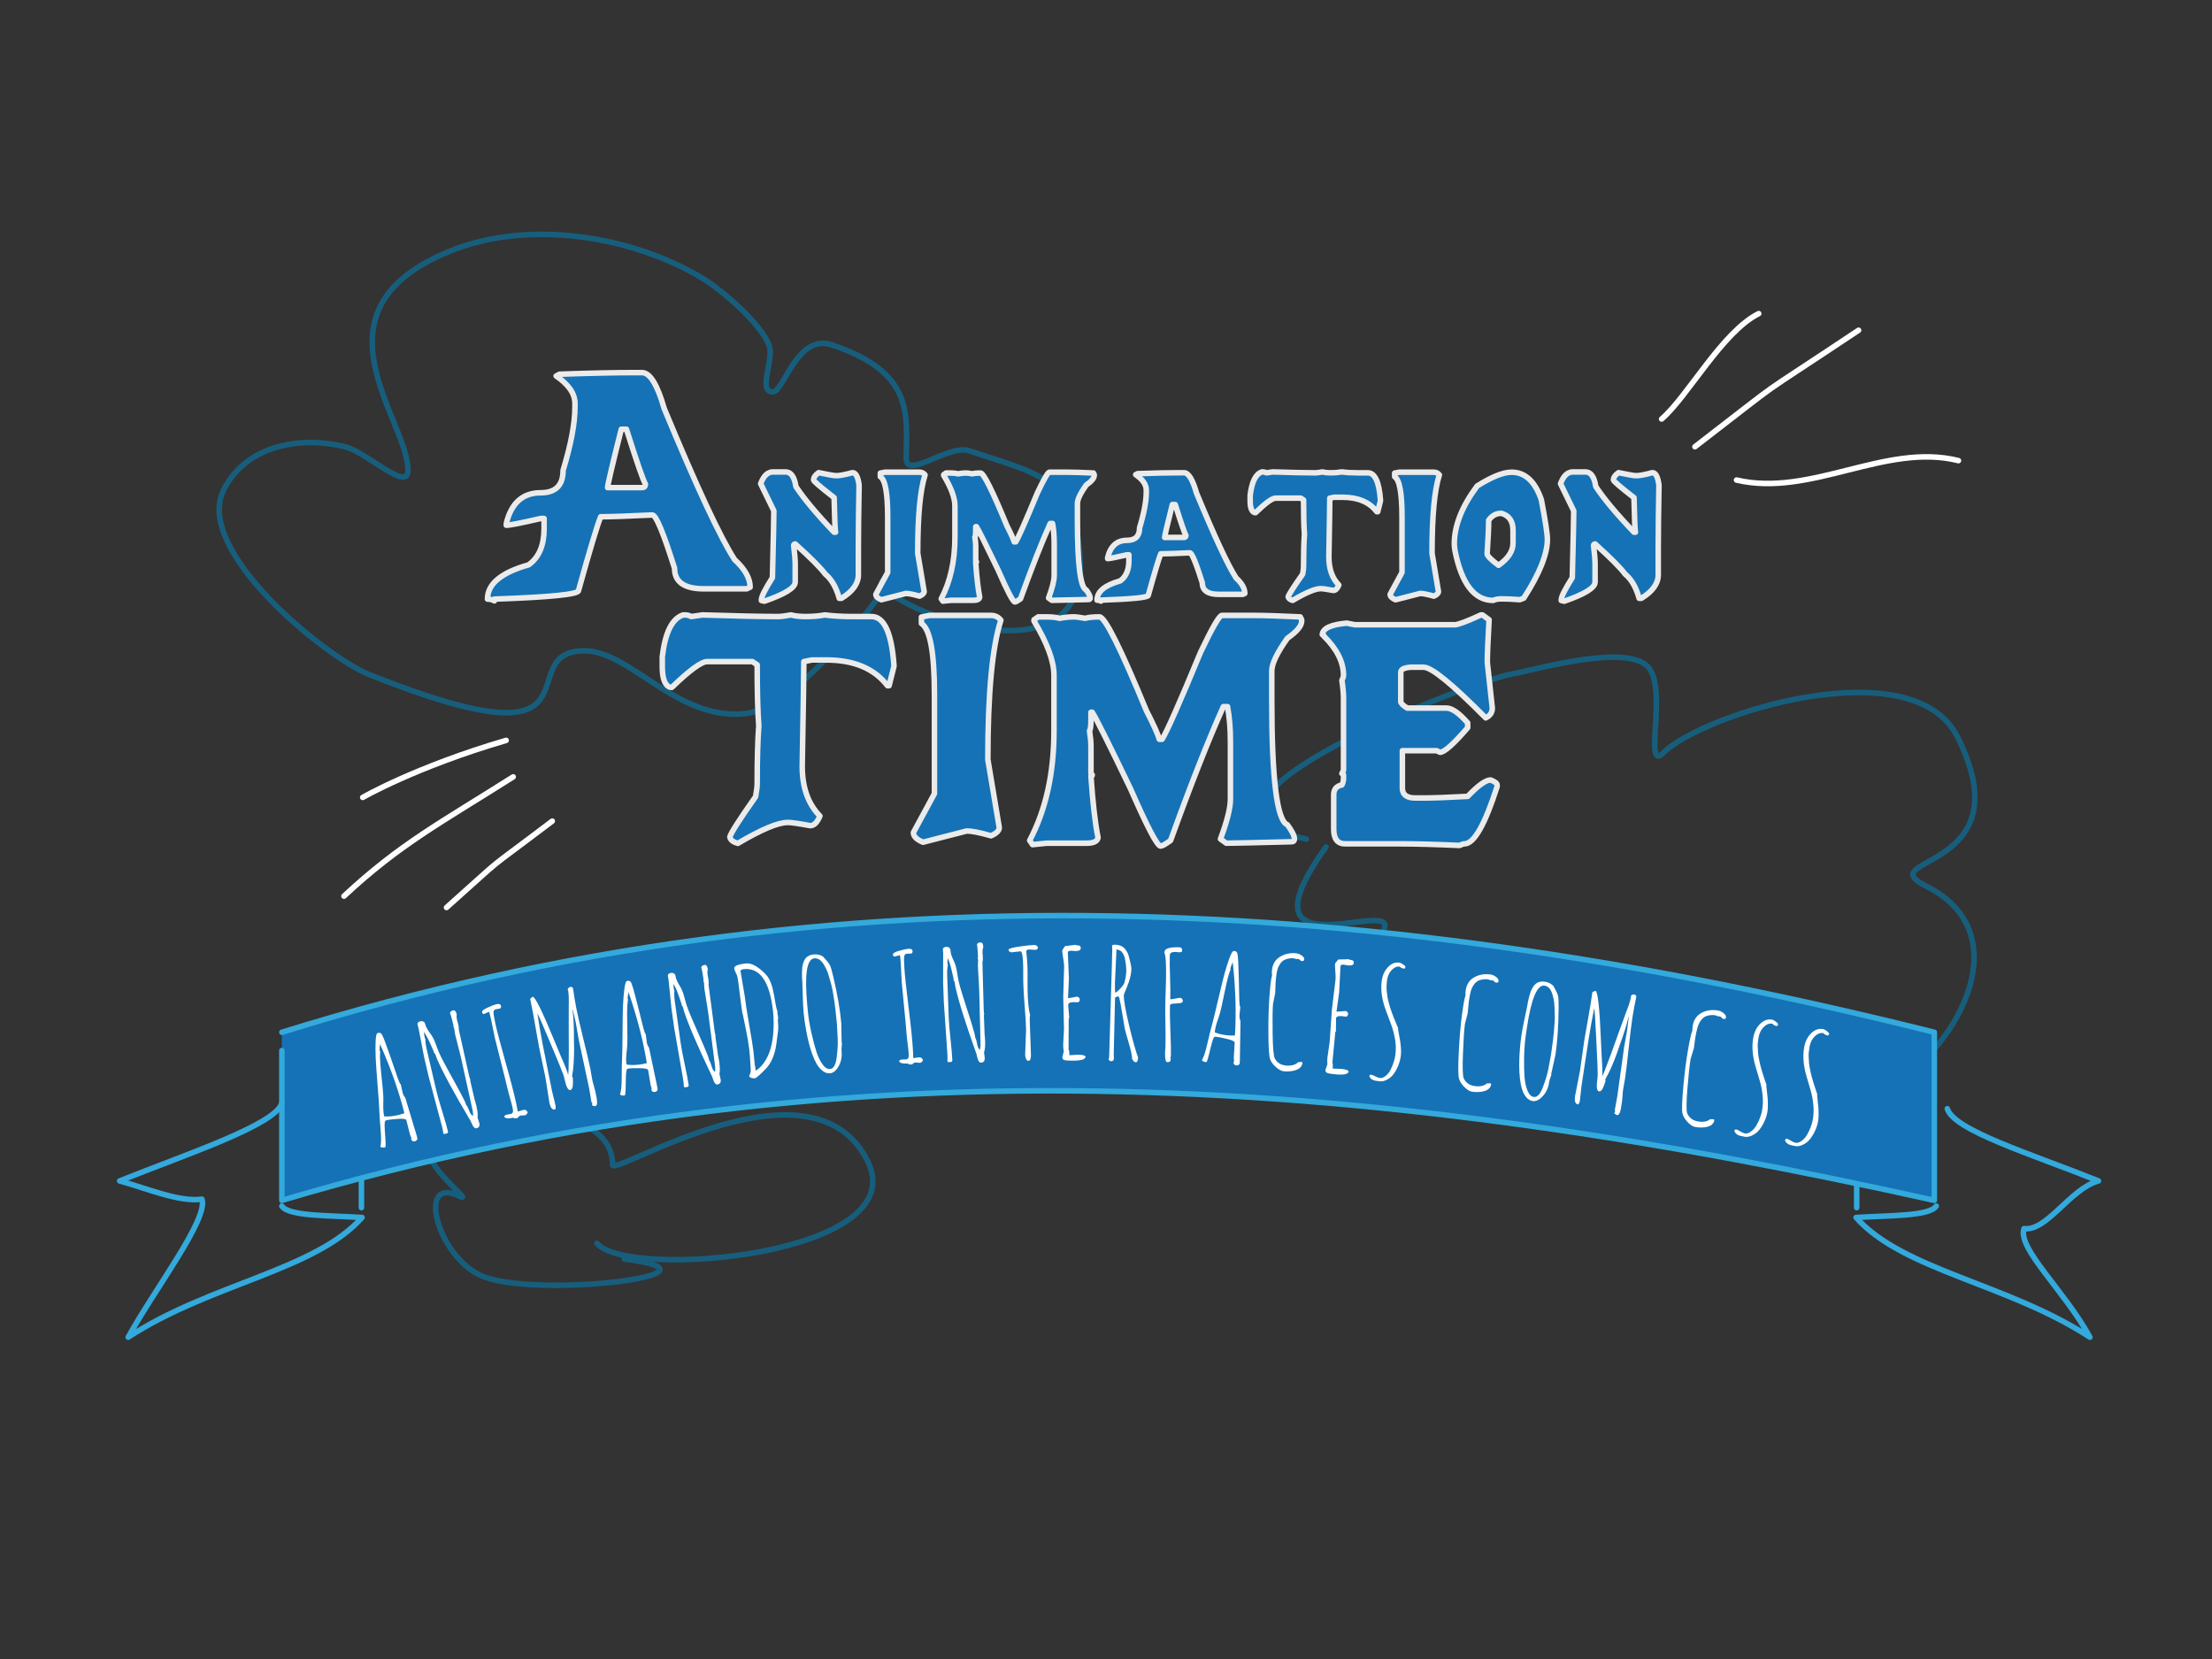 <?xml version="1.0" encoding="UTF-8" standalone="no"?>
<!-- Created with Inkscape (http://www.inkscape.org/) -->

<svg
   xmlns:dc="http://purl.org/dc/elements/1.1/"
   xmlns:cc="http://creativecommons.org/ns#"
   xmlns:rdf="http://www.w3.org/1999/02/22-rdf-syntax-ns#"
   xmlns:svg="http://www.w3.org/2000/svg"
   xmlns="http://www.w3.org/2000/svg"
   xmlns:sodipodi="http://sodipodi.sourceforge.net/DTD/sodipodi-0.dtd"
   xmlns:inkscape="http://www.inkscape.org/namespaces/inkscape"
   width="800"
   height="600"
   viewBox="0 0 800 600"
   id="svg2"
   version="1.1"
   inkscape:version="0.91 r13725"
   sodipodi:docname="cover.svg">
  <rect x="0" y="0" width="800" height="600" fill="#333333" stroke="none"/>
  <defs
     id="defs4" />
  <sodipodi:namedview
     id="base"
     pagecolor="#ffffff"
     bordercolor="#666666"
     borderopacity="1.0"
     inkscape:pageopacity="0.0"
     inkscape:pageshadow="2"
     inkscape:zoom="0.7048082"
     inkscape:cx="401.40156"
     inkscape:cy="305.41341"
     inkscape:document-units="px"
     inkscape:current-layer="layer1"
     showgrid="false"
     units="px"
     borderlayer="false"
     inkscape:showpageshadow="false"
     inkscape:window-width="1366"
     inkscape:window-height="715"
     inkscape:window-x="-8"
     inkscape:window-y="22"
     inkscape:window-maximized="1"
     showguides="true"
     inkscape:guide-bbox="true" />
  <g
     inkscape:label="bg"
     inkscape:groupmode="layer"
     id="layer1"
     transform="translate(0,-452.362)" />
  <g
     inkscape:groupmode="layer"
     id="layer5"
     inkscape:label="cloud">
    <path
       style="fill:none;fill-rule:evenodd;stroke:#175e7d;stroke-width:2;stroke-linecap:round;stroke-linejoin:round;stroke-opacity:1;stroke-miterlimit:4;stroke-dasharray:none"
       d="m 472.469,303.465 c -58.812,-12.48 62.351,-57.686 73.779,-59.591 8.38,-1.397 41.267,-11.23 49.659,-2.838 7.478,7.478 -1.803,38.692 5.675,31.214 13.96,-13.96 90.219,-38.061 106.412,-5.675 24.45,48.899 -32.483,43.349 -11.351,53.915 33.684,16.842 12.021,57.486 -12.769,72.36 -43.823,26.294 -62.373,-8.458 -79.454,-25.539 -2.838,-2.838 -5.379,6.006 -8.513,8.513 -21.325,17.06 -101.587,16.743 -116.344,-12.769 -4.27,-8.54 21.282,-20.953 21.282,-28.377 0,-7.963 -53.392,16.577 -21.282,-28.377"
       id="path4247"
       inkscape:connector-curvature="0" />
    <path
       style="fill:none;fill-rule:evenodd;stroke:#175e7d;stroke-width:2;stroke-linecap:round;stroke-linejoin:round;stroke-miterlimit:4;stroke-dasharray:none;stroke-opacity:1"
       d="m 390.177,197.068 c 8.09,56.92 -77.517,19.345 -70.941,12.769 16.318,-16.318 -26.723,45.692 -49.659,48.24 -24.658,2.74 -41.593,-22.701 -58.172,-22.701 -27.772,0 10.925,44.097 -78.035,8.513 -15.343,-6.137 -63.431,-44.815 -52.497,-66.685 8.26,-16.52 28.246,-19.542 43.984,-15.607 7.84,1.96 22.701,16.595 22.701,8.513 0,-18.5 -37.665,-58.145 15.607,-79.454 27.947,-11.179 64.887,-5.619 90.805,9.932 7.124,4.275 20.953,16.204 24.12,24.12 2.115,5.288 -4.276,17.026 1.419,17.026 3.964,0 8.745,-21.205 21.282,-17.026 30.396,10.132 26.958,25.811 26.958,41.146 0,7.626 15.467,-5.249 22.701,-2.838 24.113,8.038 36.65,9.436 39.727,34.052 z"
       id="path4249"
       inkscape:connector-curvature="0" />
    <path
       style="fill:none;fill-rule:evenodd;stroke:#175e7d;stroke-width:2;stroke-linecap:round;stroke-linejoin:round;stroke-miterlimit:4;stroke-dasharray:none;stroke-opacity:1"
       d="m 215.874,449.682 c 11.131,13.313 115.02,4.447 97.899,-29.795 -20.183,-40.365 -92.224,5.934 -92.224,1.419 0,-22.981 -47.991,-22.95 -65.266,-5.675 -4.646,4.646 15.808,19.964 9.932,17.026 -15.487,-7.743 -8.419,20.62 7.094,28.377 18.197,9.099 95.578,-0.29 52.497,-5.675"
       id="path4251"
       inkscape:connector-curvature="0" />
  </g>
  <g
     inkscape:groupmode="layer"
     id="layer2"
     inkscape:label="framula">
    <g
       id="g4198"
       transform="translate(-8,20)">
      <g
         transform="translate(0,80)"
         id="g4182"
         style="stroke:#33a9dc;stroke-width:2;stroke-linecap:round;stroke-linejoin:round;stroke-miterlimit:4;stroke-dasharray:none;stroke-opacity:1">
        <path
           style="fill:#1572b6;fill-opacity:1;fill-rule:evenodd;stroke:#33a9dc;stroke-width:2;stroke-linecap:round;stroke-linejoin:round;stroke-miterlimit:4;stroke-dasharray:none;stroke-opacity:1"
           d="m 109.937,273.338 c 201.675,-62.807 400.359,-49.321 597.637,0 l 0,60.793 c -194.193,-43.216 -390.366,-61.66 -597.637,0 l 0,-54.177"
           id="path4172"
           inkscape:connector-curvature="0"
           sodipodi:nodetypes="ccccc" />
        <path
           style="fill:none;fill-rule:evenodd;stroke:#33a9dc;stroke-width:2;stroke-linecap:round;stroke-linejoin:round;stroke-miterlimit:4;stroke-dasharray:none;stroke-opacity:1"
           d="m 109.937,298.975 c -2.328,7.807 -34.078,18.288 -58.664,28.118 10.243,2.844 21.497,7.708 29.772,6.616 2.397,7.229 -17.455,32.998 -26.675,49.907 29.704,-19.395 67.636,-24.178 84.564,-43.291 -11.471,-0.777 -26.532,-0.357 -28.998,-4.135"
           id="path4174"
           inkscape:connector-curvature="0"
           sodipodi:nodetypes="cccccc" />
        <path
           style="fill:none;fill-rule:evenodd;stroke:#33a9dc;stroke-width:2;stroke-linecap:round;stroke-linejoin:round;stroke-miterlimit:4;stroke-dasharray:none;stroke-opacity:1"
           d="m 138.712,336.774 0,-10.559"
           id="path4176"
           inkscape:connector-curvature="0"
           sodipodi:nodetypes="cc" />
        <path
           sodipodi:nodetypes="cccccc"
           inkscape:connector-curvature="0"
           id="path4178"
           d="m 712.271,300.975 c 2.328,7.807 30.078,16.288 54.664,26.118 -10.243,2.844 -18.659,18.349 -26.934,17.257 -2.397,7.229 14.618,22.357 23.837,39.266 -29.704,-19.395 -67.636,-24.178 -84.564,-43.291 11.471,-0.777 26.532,-0.357 28.998,-4.135"
           style="fill:none;fill-rule:evenodd;stroke:#33a9dc;stroke-width:2;stroke-linecap:round;stroke-linejoin:round;stroke-miterlimit:4;stroke-dasharray:none;stroke-opacity:1" />
        <path
           sodipodi:nodetypes="cc"
           inkscape:connector-curvature="0"
           id="path4180"
           d="m 679.496,336.774 0,-8.559"
           style="fill:none;fill-rule:evenodd;stroke:#33a9dc;stroke-width:2;stroke-linecap:round;stroke-linejoin:round;stroke-miterlimit:4;stroke-dasharray:none;stroke-opacity:1" />
      </g>
      <path
         sodipodi:nodetypes="cc"
         inkscape:connector-curvature="0"
         id="path4189"
         d="m 128.999,397.341 c 224.244,-61.677 385.987,-32.345 556.504,10e-6"
         style="fill:none;fill-rule:evenodd;stroke:none;stroke-width:1px;stroke-linecap:butt;stroke-linejoin:miter;stroke-opacity:1" />
      <g
         transform="translate(4,2)"
         style="font-style:normal;font-variant:normal;font-weight:normal;font-stretch:normal;font-size:40px;line-height:125%;font-family:'Amatic SC';-inkscape-font-specification:'Amatic SC';letter-spacing:0px;word-spacing:0px;fill:#ffffff;fill-opacity:1;stroke:none;stroke-width:1px;stroke-linecap:butt;stroke-linejoin:miter;stroke-opacity:1"
         id="text4191">
        <path
           d="m 150.572,375.005 4.147,13.742 0.146,0.572 q 0.159,0.624 0.043,0.82 -0.323,0.471 -0.818,0.597 -0.494,0.126 -0.873,-0.054 -0.379,-0.18 -0.478,-0.571 0.076,-0.352 -0.003,-0.664 l -0.429,-1.027 -1.349,-5.282 q -0.179,-0.703 -3.116,-0.479 -2.943,0.197 -4.296,0.543 -0.52,0.133 -0.438,2.191 0.075,2.032 0.276,4.447 0.201,2.415 -0.043,3.088 -1.249,0.319 -1.805,-0.232 0.527,-1.41 0.099,-6.234 -0.402,-4.831 -0.465,-7.032 -0.07,-2.227 -0.66,-9.532 -0.565,-7.312 -0.647,-9.37 -0.063,-2.091 -0.068,-3.087 -0.005,-0.997 0.034,-2.365 0.075,-3.29 0.751,-3.462 0.833,-0.213 1.193,0.111 0.379,0.291 0.92,1.65 0.56,1.326 1.294,3.439 0.753,2.081 1.368,3.836 1.93,5.494 2.486,7.237 0.582,1.736 1.146,2.424 0.308,1.64 0.607,2.811 0.292,1.145 0.98,1.884 z m -7.587,6.76 q 2.43,0.183 5.579,-0.621 0.651,-0.166 0.936,-0.35 l 0.287,0.038 q 0.494,-0.126 0.368,-0.621 -2.844,-11.137 -8.215,-23.485 -0.066,-0.149 -0.276,-0.539 -0.184,-0.396 -0.244,-0.631 -0.179,2.014 -0.105,2.521 l 0.236,0.272 q -0.136,0.229 -0.127,2 0.002,1.746 0.57,7.116 0.587,5.338 0.628,6.908 0.06,1.537 0.001,2.827 -0.077,2.847 0.282,4.252 l 0.08,0.312 z"
           style="font-style:normal;font-variant:normal;font-weight:normal;font-stretch:normal;font-size:55px;font-family:'Amatic SC';-inkscape-font-specification:'Amatic SC';text-align:start;letter-spacing:3.36px;text-anchor:start;fill:#ffffff;fill-opacity:1"
           id="path4199"
           inkscape:connector-curvature="0" />
        <path
           d="m 176.745,382.268 0.607,1.899 q 0.365,1.569 -0.995,1.886 -0.942,0.219 -1.75,-1.716 -0.402,-0.899 -0.453,-0.998 -9.072,-15.287 -12.203,-22.583 -0.107,-0.223 -0.249,-0.714 -0.302,-1.06 -0.85,-1.401 l 0.044,-0.286 q -0.803,-1.909 -1.162,-2.625 -0.34,-0.748 -0.774,-1.667 -0.762,-1.615 -1.654,-2.841 0.099,1.135 0.233,1.711 0.134,0.575 0.312,0.865 -0.074,1.341 0.498,3.799 l 3.415,14.674 q 0.597,2.563 2.144,7.553 1.547,4.989 2.144,7.553 l -0.269,0.504 -1.229,0.286 -0.254,-0.382 q 0.007,-0.443 -0.394,-2.169 l -4.941,-18.51 -1.631,-7.01 -1.963,-10.214 -0.314,-1.113 q -0.158,-0.68 0.133,-0.968 0.311,-0.321 0.861,-0.448 0.575,-0.134 1.073,0.109 0.492,0.216 0.656,0.923 0.164,0.706 0.595,1.488 0.43,0.782 1.118,1.725 0.682,0.917 1.118,1.725 0.456,0.776 1.104,2.611 0.641,1.808 1.264,3.18 0.622,1.372 1.842,3.652 1.22,2.28 2.745,5.041 1.551,2.755 2.006,3.642 0.448,0.861 1.176,2.208 1.531,2.787 1.869,4.004 0.494,0.464 1.042,1.991 0.574,1.521 1.388,1.938 0.164,-0.838 -0.256,-2.642 l -4.131,-18.698 -2.086,-8.255 -0.318,-2.077 q -0.134,-0.575 -0.315,-0.644 l 0.053,-0.481 q -0.767,-3.296 -1.232,-4.346 0.039,-0.781 1.164,-1.043 0.863,-0.201 1.271,1.552 -0.182,0.759 0.074,1.858 l 0.472,1.793 q 0.268,1.151 0.168,1.67 l 3.781,16.96 q 0.116,0.497 0.439,1.414 l -0.05,0.26 1.57,6.748 0.573,1.99 q 0.743,3.191 0.499,4.516 l 0.024,0.105 z"
           style="font-style:normal;font-variant:normal;font-weight:normal;font-stretch:normal;font-size:55px;font-family:'Amatic SC';-inkscape-font-specification:'Amatic SC';text-align:start;letter-spacing:3.36px;text-anchor:start;fill:#ffffff;fill-opacity:1"
           id="path4201"
           inkscape:connector-curvature="0" />
        <path
           d="m 194.07,381.339 -1.763,0.1 q -0.604,0.128 -1.101,0.893 -1.208,0.257 -1.613,-0.097 l -0.131,0.028 q -2.469,0.525 -3.059,-0.311 -0.128,-0.604 1.106,-0.867 l 1.193,-0.199 q 1.077,-0.229 0.774,-1.784 -0.303,-1.555 -0.961,-3.749 -0.632,-2.199 -1.153,-4.395 -0.495,-2.201 -2.114,-8.529 -1.619,-6.328 -2.289,-9.095 l -1.287,-6.316 q -0.553,-2.601 -0.822,-3.093 l -1.755,0.785 q -0.578,0.123 -0.734,-0.613 -0.162,-0.762 2.102,-1.737 2.258,-1.001 3.099,-1.18 1.419,-0.301 1.608,0.592 0.184,0.867 -0.473,1.006 l -1.298,0.221 q -0.919,0.195 -0.919,1.101 -0.033,0.748 0.704,4.216 0.737,3.468 3.576,13.599 2.865,10.126 3.965,15.301 l 0.539,2.796 1.91,-0.571 q 1.392,-0.296 1.677,1.044 l -0.78,0.852 z"
           style="font-style:normal;font-variant:normal;font-weight:normal;font-stretch:normal;font-size:55px;font-family:'Amatic SC';-inkscape-font-specification:'Amatic SC';text-align:start;letter-spacing:3.36px;text-anchor:start;fill:#ffffff;fill-opacity:1"
           id="path4203"
           inkscape:connector-curvature="0" />
        <path
           d="m 209.331,336.005 q -0.008,-0.901 1.127,-1.117 0.185,-0.035 0.472,0.183 0.288,0.219 0.328,0.43 0.504,3.649 1.138,6.973 0.634,3.324 2.609,11.395 2.002,8.066 2.535,10.862 0.533,2.796 0.611,3.492 0.073,0.67 0.584,2.349 0.511,1.68 1.009,4.291 0.498,2.612 -0.223,3.132 l -0.03,-0.158 -0.171,0.251 -1.109,-0.226 -0.03,-0.158 q -0.065,-0.343 0.033,-0.69 l -0.302,-0.435 q -0.508,-3.239 -0.835,-4.953 l -3.78,-17.679 -1.051,-6.088 q -0.176,-0.923 -0.598,-2.565 -0.396,-1.647 -0.528,-2.196 -0.085,0.126 -0.035,0.389 0.51,3.539 0.501,10.949 0.18,5.679 -0.327,10.478 -0.024,0.305 -0.139,0.847 -0.259,1.225 -0.143,1.832 l 0.209,0.234 q -0.018,0.195 0.029,1.443 0.086,2.745 -0.969,2.946 -1.187,0.226 -2.066,-3.953 -0.131,-0.686 -0.495,-1.737 -0.343,-1.083 -4.643,-11.308 -4.279,-10.257 -4.681,-10.645 0.719,4.921 1.871,10.962 l 3.432,17.144 1.244,5.094 q 0.186,0.976 -0.156,1.479 -1.53,0.292 -2.068,-2.531 l -1.429,-9.077 -2.298,-10.908 -2.285,-12.851 q -0.588,-3.087 -0.938,-4.633 l 0.918,-0.776 q 1.296,-0.083 8.042,16.374 1.396,3.452 2.119,5.091 0.723,1.639 1.022,2.348 0.294,0.682 0.67,1.649 0.809,1.951 0.985,2.874 0.161,-0.878 0.179,-4.654 l 0.041,-3.945 q 0.025,-1.59 -0.027,-8.032 -0.031,-6.473 0.012,-8.259 0.096,-3.654 -0.207,-5.674 l -0.156,-0.244 z m -7.368,16.277 0.053,-0.01 -0.053,0.01 z"
           style="font-style:normal;font-variant:normal;font-weight:normal;font-stretch:normal;font-size:55px;font-family:'Amatic SC';-inkscape-font-specification:'Amatic SC';text-align:start;letter-spacing:3.36px;text-anchor:start;fill:#ffffff;fill-opacity:1"
           id="path4205"
           inkscape:connector-curvature="0" />
        <path
           d="m 238.738,356.935 2.947,14.048 0.096,0.583 q 0.105,0.636 -0.028,0.821 -0.363,0.441 -0.866,0.524 -0.503,0.083 -0.865,-0.129 -0.362,-0.212 -0.427,-0.61 0.106,-0.344 0.054,-0.662 l -0.338,-1.06 -0.889,-5.379 q -0.118,-0.715 -3.063,-0.746 -2.949,-0.057 -4.327,0.17 -0.53,0.088 -0.626,2.145 -0.1,2.031 -0.108,4.455 -0.008,2.424 -0.309,3.072 -1.272,0.21 -1.779,-0.387 0.647,-1.359 0.636,-6.202 0.016,-4.848 0.142,-7.046 0.122,-2.225 0.164,-9.554 0.068,-7.333 0.163,-9.391 0.118,-2.088 0.199,-3.081 0.081,-0.993 0.237,-2.353 0.358,-3.271 1.047,-3.385 0.848,-0.14 1.179,0.214 0.353,0.323 0.775,1.723 0.444,1.369 0.993,3.538 0.571,2.138 1.032,3.94 1.449,5.64 1.853,7.424 0.43,1.78 0.932,2.513 0.165,1.66 0.362,2.853 0.193,1.166 0.814,1.961 z m -8.141,6.081 q 2.406,0.392 5.612,-0.138 0.662,-0.109 0.963,-0.268 l 0.282,0.062 q 0.503,-0.083 0.42,-0.587 -1.874,-11.34 -6.16,-24.106 -0.053,-0.155 -0.229,-0.561 -0.15,-0.411 -0.189,-0.649 -0.352,1.991 -0.321,2.503 l 0.211,0.292 q -0.155,0.216 -0.299,1.982 -0.148,1.739 -0.045,7.139 0.125,5.369 0.03,6.936 -0.073,1.536 -0.242,2.816 -0.322,2.83 -0.086,4.26 l 0.052,0.318 z"
           style="font-style:normal;font-variant:normal;font-weight:normal;font-stretch:normal;font-size:55px;font-family:'Amatic SC';-inkscape-font-specification:'Amatic SC';text-align:start;letter-spacing:3.36px;text-anchor:start;fill:#ffffff;fill-opacity:1"
           id="path4207"
           inkscape:connector-curvature="0" />
        <path
           d="m 264.202,366.474 0.436,1.946 q 0.224,1.596 -1.159,1.79 -0.957,0.135 -1.591,-1.865 -0.321,-0.931 -0.362,-1.034 -7.677,-16.033 -10.148,-23.578 -0.087,-0.232 -0.184,-0.733 -0.206,-1.083 -0.722,-1.471 l 0.069,-0.281 q -0.63,-1.973 -0.924,-2.718 -0.272,-0.775 -0.623,-1.729 -0.615,-1.676 -1.395,-2.977 -0.003,1.139 0.08,1.724 0.082,0.585 0.233,0.889 -0.193,1.329 0.158,3.829 l 2.097,14.919 q 0.366,2.606 1.464,7.713 1.097,5.107 1.464,7.713 l -0.313,0.478 -1.25,0.176 -0.219,-0.403 q 0.047,-0.44 -0.2,-2.196 l -3.277,-18.876 -1.002,-7.127 -1.048,-10.348 -0.214,-1.136 q -0.097,-0.691 0.219,-0.953 0.339,-0.292 0.897,-0.37 0.585,-0.082 1.059,0.204 0.47,0.259 0.571,0.977 0.101,0.718 0.46,1.535 0.359,0.817 0.961,1.818 0.598,0.974 0.961,1.818 0.386,0.814 0.867,2.699 0.478,1.858 0.976,3.28 0.498,1.422 1.511,3.801 1.012,2.38 2.286,5.265 1.3,2.882 1.674,3.806 0.37,0.897 0.975,2.304 1.277,2.912 1.506,4.155 0.451,0.506 0.861,2.076 0.437,1.566 1.211,2.054 0.237,-0.82 -0.021,-2.655 l -2.452,-18.991 -1.344,-8.408 -0.132,-2.097 q -0.082,-0.585 -0.257,-0.669 l 0.096,-0.475 q -0.471,-3.351 -0.841,-4.438 0.108,-0.775 1.252,-0.935 0.878,-0.123 1.128,1.658 -0.249,0.74 -0.091,1.857 l 0.311,1.828 q 0.164,1.17 0.019,1.679 l 2.259,17.229 q 0.071,0.505 0.312,1.448 l -0.073,0.254 0.964,6.861 0.394,2.033 q 0.456,3.244 0.096,4.543 l 0.015,0.106 z"
           style="font-style:normal;font-variant:normal;font-weight:normal;font-stretch:normal;font-size:55px;font-family:'Amatic SC';-inkscape-font-specification:'Amatic SC';text-align:start;letter-spacing:3.36px;text-anchor:start;fill:#ffffff;fill-opacity:1"
           id="path4209"
           inkscape:connector-curvature="0" />
        <path
           d="m 275.209,359.987 -0.199,-2.194 q -0.37,-3.201 -1.233,-7.4 -0.863,-4.199 -1.063,-5.23 -0.299,-0.479 -1.055,-6.799 -0.76,-6.346 -0.947,-7.028 -0.16,-0.684 -0.645,-1.602 -0.458,-0.92 -0.522,-1.481 -0.151,-1.307 3.957,-1.782 l 0.267,-0.031 q 2.081,-0.24 4.747,1.777 2.666,2.017 3.599,3.775 0.96,1.755 1.498,4.315 0.536,2.533 0.862,4.658 0.353,2.122 0.685,2.651 l 0.063,1.48 0.191,0.248 -0.108,0.472 0.191,0.248 q -0.262,0.544 -0.145,1.558 0.117,1.014 0.109,1.88 -0.008,0.866 -0.059,1.359 -0.051,0.493 -0.207,1.484 -0.132,0.961 -0.399,3.101 -0.816,6.042 -3.961,9.243 -3.145,3.202 -3.785,3.276 -0.614,0.071 -1.311,-0.119 -0.674,-0.22 -0.816,-0.744 0.66,-1.076 0.601,-2.286 l -0.314,-4.83 z m -3.386,-30.725 1.528,9.015 q 0.407,3.522 1.608,10.412 1.225,6.86 1.508,9.315 0.28,2.428 0.512,5.375 l 0.131,0.201 0.179,1.547 0.267,-0.031 q 1.928,-1.331 3.268,-3.54 1.337,-2.236 1.935,-4.549 0.622,-2.343 0.877,-5.048 0.381,-4.424 -0.087,-8.479 -1.845,-15.98 -10.649,-14.964 -1.094,0.126 -1.076,0.746 z"
           style="font-style:normal;font-variant:normal;font-weight:normal;font-stretch:normal;font-size:55px;font-family:'Amatic SC';-inkscape-font-specification:'Amatic SC';text-align:start;letter-spacing:3.36px;text-anchor:start;fill:#ffffff;fill-opacity:1"
           id="path4211"
           inkscape:connector-curvature="0" />
        <path
           d="m 308.256,347.972 0.136,7.107 0.127,0.204 q -0.259,1.884 -0.125,3.355 0.134,1.471 -0.31,3.103 -0.447,1.605 -1.509,2.969 -1.038,1.335 -2.375,1.457 -1.337,0.122 -2.58,-0.789 -1.243,-0.911 -2.162,-2.418 -0.895,-1.536 -1.681,-3.649 -0.762,-2.142 -1.273,-4.199 -0.514,-2.083 -0.933,-4.31 -0.663,-3.715 -0.912,-6.443 -0.251,-2.755 -0.331,-6.28 -0.079,-3.525 -0.145,-4.544 -0.066,-1.019 -0.11,-1.797 -0.044,-0.778 -0.035,-1.858 0.007,-1.106 0.094,-1.923 0.112,-0.846 0.381,-1.734 0.27,-0.888 0.726,-1.496 1.008,-1.36 3.014,-1.543 2.033,-0.186 3.443,0.791 0.214,0.277 1.082,1.223 0.895,0.943 1.355,1.845 0.484,0.873 1.295,4.439 2.165,9.241 2.827,16.489 z m -9.766,-23.379 q -4.038,0.369 -2.556,16.602 l 0.195,2.14 q 0.347,3.798 1.309,8.132 0.986,4.306 1.851,6.977 0.891,2.669 2.19,4.492 1.326,1.821 2.717,1.694 1.872,-0.171 2.381,-4.047 0.507,-3.903 0.396,-6.886 -0.184,-4.082 -0.296,-5.312 l -0.12,-1.31 q -0.093,-1.016 -0.183,-1.709 -0.066,-0.722 -0.239,-2.324 -0.176,-1.629 -0.371,-2.879 -0.195,-1.25 -0.492,-3.029 -0.297,-1.78 -0.665,-3.148 -0.37,-1.395 -0.835,-2.944 -0.441,-1.578 -1,-2.686 -0.533,-1.111 -1.185,-2.049 -1.331,-1.874 -3.096,-1.713 z"
           style="font-style:normal;font-variant:normal;font-weight:normal;font-stretch:normal;font-size:55px;font-family:'Amatic SC';-inkscape-font-specification:'Amatic SC';text-align:start;letter-spacing:3.36px;text-anchor:start;fill:#ffffff;fill-opacity:1"
           id="path4213"
           inkscape:connector-curvature="0" />
        <path
           d="m 336.871,362.419 -1.758,-0.167 q -0.617,0.036 -1.223,0.717 -1.233,0.072 -1.58,-0.339 l -0.134,0.008 q -2.52,0.147 -2.977,-0.768 -0.036,-0.617 1.224,-0.69 l 1.21,-0.017 q 1.099,-0.064 1.034,-1.647 -0.065,-1.583 -0.385,-3.851 -0.293,-2.269 -0.478,-4.518 -0.158,-2.251 -0.805,-8.75 -0.647,-6.499 -0.893,-9.336 l -0.321,-6.438 q -0.154,-2.654 -0.346,-3.181 l -1.853,0.511 q -0.59,0.034 -0.633,-0.716 -0.045,-0.777 2.34,-1.4 2.383,-0.65 3.241,-0.7 1.448,-0.084 1.501,0.827 0.051,0.885 -0.619,0.924 l -1.317,0.023 q -0.938,0.055 -1.075,0.95 -0.146,0.735 0.06,4.274 0.206,3.539 1.486,13.983 1.307,10.442 1.614,15.724 l 0.112,2.845 1.975,-0.276 q 1.421,-0.083 1.5,1.285 l -0.899,0.725 z"
           style="font-style:normal;font-variant:normal;font-weight:normal;font-stretch:normal;font-size:55px;font-family:'Amatic SC';-inkscape-font-specification:'Amatic SC';text-align:start;letter-spacing:3.36px;text-anchor:start;fill:#ffffff;fill-opacity:1"
           id="path4215"
           inkscape:connector-curvature="0" />
        <path
           d="m 359.907,358.667 0.233,1.98 q 0.058,1.61 -1.337,1.661 -0.966,0.035 -1.39,-2.019 -0.223,-0.959 -0.254,-1.066 -5.982,-16.74 -7.661,-24.499 -0.062,-0.24 -0.108,-0.749 -0.094,-1.098 -0.566,-1.538 l 0.098,-0.272 q -0.423,-2.027 -0.639,-2.798 -0.19,-0.799 -0.441,-1.784 -0.439,-1.731 -1.08,-3.105 -0.12,1.133 -0.099,1.723 0.021,0.59 0.14,0.909 -0.329,1.302 -0.237,3.825 l 0.546,15.056 q 0.096,2.63 0.66,7.823 0.565,5.193 0.66,7.823 l -0.36,0.443 -1.261,0.046 -0.177,-0.424 q 0.092,-0.433 0.028,-2.205 l -1.312,-19.113 -0.261,-7.193 0.026,-10.401 -0.096,-1.152 q -0.025,-0.698 0.316,-0.925 0.367,-0.255 0.931,-0.276 0.59,-0.021 1.032,0.312 0.441,0.306 0.467,1.031 0.026,0.725 0.299,1.575 0.273,0.85 0.768,1.907 0.494,1.03 0.768,1.907 0.3,0.849 0.584,2.774 0.284,1.898 0.633,3.363 0.349,1.465 1.11,3.937 0.762,2.472 1.73,5.473 0.996,3.001 1.272,3.958 0.276,0.931 0.732,2.392 0.97,3.028 1.069,4.288 0.396,0.55 0.642,2.153 0.273,1.602 0.992,2.168 0.321,-0.791 0.253,-2.643 l -0.48,-19.143 -0.47,-8.502 0.085,-2.099 q -0.021,-0.59 -0.186,-0.692 l 0.144,-0.462 q -0.123,-3.382 -0.378,-4.501 0.187,-0.759 1.341,-0.801 0.886,-0.032 0.951,1.766 -0.324,0.71 -0.283,1.838 l 0.121,1.85 q 0.043,1.181 -0.154,1.672 l 0.469,17.37 q 0.018,0.51 0.161,1.472 l -0.099,0.245 0.251,6.924 0.182,2.063 q 0.119,3.274 -0.373,4.528 l 0.004,0.107 z"
           style="font-style:normal;font-variant:normal;font-weight:normal;font-stretch:normal;font-size:55px;font-family:'Amatic SC';-inkscape-font-specification:'Amatic SC';text-align:start;letter-spacing:3.36px;text-anchor:start;fill:#ffffff;fill-opacity:1"
           id="path4217"
           inkscape:connector-curvature="0" />
        <path
           d="m 376.411,346.69 0.444,12.805 q 0.029,2.148 -0.91,2.161 -0.564,0.008 -0.87,-0.74 -0.306,-0.775 -0.315,-1.446 l 0.333,-9.029 q -0.04,-2.9 -0.522,-8.749 -0.456,-5.876 -0.497,-8.829 l -0.017,-5.157 q -0.077,-5.666 -1.017,-5.653 l -3.111,0.365 q -0.403,0.006 -0.782,-0.231 -0.38,-0.263 -0.385,-0.693 -0.008,-0.564 3.637,-1.124 3.645,-0.56 5.793,-0.59 0.403,-0.005 0.783,0.285 0.38,0.263 0.385,0.639 0.011,0.806 -1.036,0.82 0,0 -2.043,-0.133 -0.94,0.013 -1.147,0.58 0.45,3.459 0.5,7.137 l 0.011,6.661 q 0.089,6.498 0.906,9.334 -0.15,0.808 -0.139,1.587 z"
           style="font-style:normal;font-variant:normal;font-weight:normal;font-stretch:normal;font-size:55px;font-family:'Amatic SC';-inkscape-font-specification:'Amatic SC';text-align:start;letter-spacing:3.36px;text-anchor:start;fill:#ffffff;fill-opacity:1"
           id="path4219"
           inkscape:connector-curvature="0" />
        <path
           d="m 390.749,359.629 3.304,-0.173 q 2.578,0.012 2.574,0.898 -0.46,0.804 -1.643,1.013 -1.183,0.236 -2.284,0.231 l -1.289,-0.006 q -2.471,-0.011 -2.845,-0.389 -0.374,-0.405 -0.372,-0.834 l 0.52,-2.039 5e-4,-0.107 q -0.21,-1.102 -0.204,-2.418 l 0.295,-5.611 -0.267,-11.764 0.319,-10.929 q 0.005,-0.994 -0.335,-2.929 -0.34,-1.962 -0.363,-2.875 l 1.001,-1.526 3.843,-0.466 0.187,0.162 q 1.289,0.006 1.475,0.356 0.213,0.323 0.212,0.699 -0.005,1.047 -1.992,1.038 l -1.477,-0.114 q -1.208,-0.006 -1.211,0.639 l 0.386,9.348 -0.301,6.874 -0.108,0.107 0.321,0.189 3.037,-0.55 q 0.295,10e-4 0.643,0.325 0.348,0.297 0.346,0.619 -0.005,1.101 -0.838,1.097 l -1.262,-0.06 q -2.095,-0.01 -2.1,1.038 l 0.381,4.621 -0.189,0.321 -0.052,11.172 q 0.294,0.35 0.288,1.532 l -0.002,0.51 z"
           style="font-style:normal;font-variant:normal;font-weight:normal;font-stretch:normal;font-size:55px;font-family:'Amatic SC';-inkscape-font-specification:'Amatic SC';text-align:start;letter-spacing:3.36px;text-anchor:start;fill:#ffffff;fill-opacity:1"
           id="path4221"
           inkscape:connector-curvature="0" />
        <path
           d="m 406.263,321.116 -0.084,-0.996 q 0.011,-0.483 1.112,-0.458 2.255,0.052 3.407,1.342 1.179,1.29 1.521,2.749 0.369,1.459 0.566,2.216 0.418,1.648 0.397,2.561 -0.064,2.765 -1.685,6.623 -1.051,2.447 -1.057,2.715 -0.062,2.685 1.895,10.897 1.958,8.185 3.248,11.627 -0.042,1.799 -0.767,1.782 -0.564,-0.013 -0.928,-0.532 -0.338,-0.491 -0.416,-0.574 -0.111,-2.152 -1.284,-5.993 -1.146,-3.868 -1.412,-5.137 -0.238,-1.295 -0.872,-5.232 -0.634,-3.937 -1.149,-6.044 l -0.422,-0.332 -1.057,0.405 -0.48,20.619 0.075,1.372 q -0.026,1.101 -1.019,1.078 -0.403,-0.009 -0.665,-0.284 -0.263,-0.248 -0.253,-0.651 l 0.195,-0.291 0.992,-33.367 0.142,-6.095 z m 1.524,0.304 -0.548,11.995 q -0.055,2.363 0.079,3.521 l 0.107,0.002 q 0.403,0.009 1.449,-1.095 1.073,-1.103 1.465,-1.766 0.418,-0.662 0.696,-2.213 0.278,-1.552 0.302,-2.572 0.024,-1.047 -0.11,-2.178 -0.108,-1.131 -0.4,-2.454 -0.292,-1.323 -0.97,-2.198 -0.677,-0.902 -1.617,-0.924 l 0.004,-0.161 -0.458,0.043 z"
           style="font-style:normal;font-variant:normal;font-weight:normal;font-stretch:normal;font-size:55px;font-family:'Amatic SC';-inkscape-font-specification:'Amatic SC';text-align:start;letter-spacing:3.36px;text-anchor:start;fill:#ffffff;fill-opacity:1"
           id="path4223"
           inkscape:connector-curvature="0" />
        <path
           d="m 430.485,322.403 -1.339,-0.108 q -2.013,-0.082 -2.064,1.179 -0.109,2.683 0.08,7.959 0.189,5.276 0.08,7.959 0.644,0.026 1.865,-0.247 1.221,-0.273 1.704,-0.253 0.51,0.021 0.736,0.406 0.253,0.387 0.239,0.735 -0.027,0.671 -1.188,0.785 -1.134,0.115 -2.292,0.176 -1.131,0.061 -1.153,0.598 -0.127,3.113 0.132,9.305 0.287,6.167 0.161,9.252 l -0.173,0.289 q 0.145,0.409 0.128,0.812 -0.038,0.939 -1.246,0.89 -0.939,-0.038 -0.787,-3.768 l 0.126,-1.769 q 0.113,-2.791 -0.012,-8.306 -0.124,-5.542 -0.012,-8.306 0.648,-15.939 -0.345,-17.296 l 0.014,-0.349 q 0.08,-1.959 5.527,-1.737 0.912,0.037 0.861,1.298 -0.022,0.537 -1.041,0.495 z"
           style="font-style:normal;font-variant:normal;font-weight:normal;font-stretch:normal;font-size:55px;font-family:'Amatic SC';-inkscape-font-specification:'Amatic SC';text-align:start;letter-spacing:3.36px;text-anchor:start;fill:#ffffff;fill-opacity:1"
           id="path4225"
           inkscape:connector-curvature="0" />
        <path
           d="m 452.64,347.262 -0.225,14.352 -0.035,0.59 q -0.038,0.643 -0.208,0.795 -0.451,0.35 -0.96,0.32 -0.509,-0.03 -0.815,-0.317 -0.306,-0.287 -0.282,-0.689 0.18,-0.312 0.199,-0.634 l -0.096,-1.109 0.32,-5.442 q 0.043,-0.724 -2.823,-1.403 -2.864,-0.706 -4.258,-0.788 -0.536,-0.032 -1.083,1.954 -0.546,1.959 -1.088,4.321 -0.542,2.362 -0.979,2.929 -1.287,-0.076 -1.65,-0.77 0.93,-1.183 1.988,-5.909 1.085,-4.725 1.694,-6.841 0.61,-2.143 2.268,-9.282 1.684,-7.138 2.231,-9.123 0.576,-2.011 0.874,-2.962 0.298,-0.951 0.751,-2.243 1.071,-3.111 1.768,-3.07 0.858,0.05 1.102,0.468 0.273,0.393 0.375,1.851 0.131,1.433 0.188,3.67 0.085,2.211 0.137,4.07 0.169,5.821 0.169,7.65 0.027,1.831 0.355,2.657 -0.205,1.656 -0.276,2.862 -0.069,1.18 0.361,2.093 z m -9.282,4.135 q 2.26,0.913 5.504,1.104 0.67,0.039 0.998,-0.049 l 0.262,0.123 q 0.509,0.03 0.539,-0.479 0.675,-11.474 -0.69,-24.871 -0.017,-0.162 -0.099,-0.598 -0.055,-0.434 -0.041,-0.675 -0.782,1.864 -0.866,2.37 l 0.142,0.331 q -0.199,0.177 -0.729,1.867 -0.528,1.664 -1.619,6.953 -1.063,5.264 -1.501,6.772 -0.41,1.482 -0.858,2.694 -0.938,2.689 -1.023,4.137 l -0.019,0.322 z"
           style="font-style:normal;font-variant:normal;font-weight:normal;font-stretch:normal;font-size:55px;font-family:'Amatic SC';-inkscape-font-specification:'Amatic SC';text-align:start;letter-spacing:3.36px;text-anchor:start;fill:#ffffff;fill-opacity:1"
           id="path4227"
           inkscape:connector-curvature="0" />
        <path
           d="m 465.196,337.161 -0.796,3.924 q -0.257,3.239 -0.135,10.873 0.122,7.634 0.78,8.844 1.269,2.337 4.134,2.564 2.891,0.229 4.355,-1.244 0.509,0.04 1.273,-0.088 l 0.244,0.316 q -0.208,2.624 -4.448,3.096 -1.005,0.109 -2.264,0.009 -1.231,-0.098 -2.82,-1.463 -1.589,-1.365 -2.166,-2.92 -0.577,-1.554 -0.626,-9.425 -0.049,-7.87 0.422,-13.814 0.471,-5.943 0.904,-6.987 -0.113,-0.952 -0.047,-1.782 0.261,-3.293 2.761,-4.926 2.502,-1.66 5.929,-1.389 0.937,0.074 1.988,0.75 1.078,0.678 1.01,1.535 -0.049,0.616 -0.906,0.548 -0.241,-0.019 -0.644,-0.374 -0.401,-0.382 -0.695,-0.405 -0.268,-0.021 -0.597,0.06 -0.626,-0.265 -1.295,-0.318 -0.669,-0.053 -1.656,0.165 -0.958,0.193 -1.637,0.598 -0.65,0.38 -1.164,1.093 -0.488,0.716 -0.784,1.393 -0.294,0.65 -0.513,1.71 -0.282,1.513 -0.46,3.762 l -0.147,3.895 z m 7.229,-12.008 -0.107,-0.008 0.107,0.008 z"
           style="font-style:normal;font-variant:normal;font-weight:normal;font-stretch:normal;font-size:55px;font-family:'Amatic SC';-inkscape-font-specification:'Amatic SC';text-align:start;letter-spacing:3.36px;text-anchor:start;fill:#ffffff;fill-opacity:1"
           id="path4229"
           inkscape:connector-curvature="0" />
        <path
           d="m 485.96,364.464 3.306,0.13 q 2.566,0.247 2.481,1.129 -0.532,0.758 -1.728,0.859 -1.199,0.127 -2.295,0.022 l -1.283,-0.124 q -2.459,-0.237 -2.798,-0.647 -0.336,-0.437 -0.294,-0.865 l 0.704,-1.983 0.01,-0.107 q -0.108,-1.117 0.018,-2.426 l 0.805,-5.561 0.807,-11.739 1.315,-10.854 q 0.095,-0.989 -0.067,-2.947 -0.16,-1.985 -0.099,-2.896 l 1.136,-1.428 3.869,-0.113 0.172,0.178 q 1.283,0.124 1.437,0.489 0.183,0.341 0.147,0.716 -0.1,1.043 -2.079,0.852 l -1.46,-0.249 q -1.203,-0.116 -1.265,0.526 l -0.468,9.344 -0.926,6.818 -0.117,0.097 0.303,0.218 3.075,-0.27 q 0.294,0.028 0.611,0.383 0.319,0.328 0.288,0.648 -0.106,1.096 -0.934,1.016 l -1.251,-0.174 q -2.085,-0.201 -2.185,0.842 l -0.042,4.636 -0.218,0.303 -1.071,11.12 q 0.261,0.376 0.147,1.552 l -0.049,0.508 z"
           style="font-style:normal;font-variant:normal;font-weight:normal;font-stretch:normal;font-size:55px;font-family:'Amatic SC';-inkscape-font-specification:'Amatic SC';text-align:start;letter-spacing:3.36px;text-anchor:start;fill:#ffffff;fill-opacity:1"
           id="path4231"
           inkscape:connector-curvature="0" />
        <path
           d="m 509.675,349.897 -0.077,0.208 q -0.003,0.027 0.787,4.356 0.467,3.348 0.271,5.11 -0.195,1.762 -0.809,3.396 -0.587,1.637 -1.559,3.097 -0.946,1.462 -2.443,2.296 -1.474,0.863 -2.755,0.722 -1.255,-0.139 -1.782,-0.252 -1.557,-0.335 -2.071,-1.553 0.074,-0.667 0.634,-0.605 0.587,0.065 1.501,0.599 0.943,0.51 1.824,0.607 0.881,0.098 1.981,-0.807 1.127,-0.902 1.826,-2.338 1.405,-2.925 1.698,-5.567 0.296,-2.669 -0.2,-5.507 -0.496,-2.838 -1.419,-5.237 -0.896,-2.396 -1.793,-4.792 -2.152,-5.696 -1.62,-10.501 0.441,-3.977 3.106,-6.087 1.447,-1.11 3.209,-0.914 0.561,0.062 1.391,0.613 0.834,0.525 0.967,1.026 l -0.388,0.578 q -1.228,-0.136 -1.726,-0.759 -1.308,-0.145 -2.352,0.739 -1.963,1.62 -2.288,4.556 -0.24,2.162 -0.052,3.642 0.19,1.453 0.294,2.221 0.104,0.768 0.457,1.969 0.353,1.201 0.505,1.785 0.178,0.587 0.677,1.939 0.525,1.355 0.671,1.75 0.172,0.397 0.786,1.924 0.644,1.503 0.748,1.785 z"
           style="font-style:normal;font-variant:normal;font-weight:normal;font-stretch:normal;font-size:55px;font-family:'Amatic SC';-inkscape-font-specification:'Amatic SC';text-align:start;letter-spacing:3.36px;text-anchor:start;fill:#ffffff;fill-opacity:1"
           id="path4233"
           inkscape:connector-curvature="0" />
        <path
           d="m 534.825,344.418 -1.007,3.875 q -0.432,3.221 -0.724,10.85 -0.292,7.629 0.3,8.874 1.141,2.402 3.989,2.784 2.875,0.386 4.416,-1.006 0.506,0.068 1.276,-0.018 l 0.227,0.328 q -0.35,2.608 -4.609,2.85 -1.01,0.054 -2.261,-0.114 -1.224,-0.164 -2.737,-1.614 -1.513,-1.449 -2.005,-3.033 -0.492,-1.583 -0.115,-9.445 0.377,-7.861 1.17,-13.77 0.793,-5.909 1.281,-6.927 -0.061,-0.957 0.049,-1.782 0.439,-3.274 3.024,-4.77 2.589,-1.522 5.996,-1.065 0.932,0.125 1.944,0.857 1.039,0.736 0.925,1.587 -0.082,0.612 -0.934,0.498 -0.24,-0.032 -0.623,-0.409 -0.379,-0.403 -0.672,-0.442 -0.266,-0.036 -0.6,0.028 -0.61,-0.299 -1.276,-0.388 -0.665,-0.089 -1.663,0.075 -0.967,0.141 -1.667,0.508 -0.669,0.344 -1.222,1.028 -0.526,0.688 -0.858,1.348 -0.329,0.633 -0.605,1.68 -0.363,1.496 -0.663,3.732 l -0.358,3.881 z m 7.869,-11.598 -0.106,-0.014 0.106,0.014 z"
           style="font-style:normal;font-variant:normal;font-weight:normal;font-stretch:normal;font-size:55px;font-family:'Amatic SC';-inkscape-font-specification:'Amatic SC';text-align:start;letter-spacing:3.36px;text-anchor:start;fill:#ffffff;fill-opacity:1"
           id="path4235"
           inkscape:connector-curvature="0" />
        <path
           d="m 566.554,359.491 -1.545,6.938 0.075,0.228 q -0.697,1.77 -0.913,3.231 -0.217,1.461 -1.033,2.942 -0.813,1.454 -2.167,2.529 -1.323,1.053 -2.652,0.856 -1.328,-0.197 -2.321,-1.376 -0.993,-1.179 -1.531,-2.86 -0.507,-1.704 -0.773,-3.943 -0.235,-2.261 -0.246,-4.38 -0.008,-2.146 0.111,-4.409 0.233,-3.766 0.634,-6.476 0.406,-2.736 1.161,-6.181 0.755,-3.445 0.931,-4.45 0.176,-1.006 0.317,-1.772 0.141,-0.766 0.405,-1.813 0.268,-1.073 0.545,-1.847 0.308,-0.796 0.779,-1.595 0.471,-0.799 1.059,-1.282 1.301,-1.083 3.293,-0.788 2.019,0.299 3.159,1.582 0.143,0.32 0.763,1.443 0.647,1.128 0.881,2.113 0.265,0.962 0.211,4.619 -0.077,9.491 -1.144,16.69 z m -3.973,-25.023 q -4.011,-0.595 -6.402,15.53 l -0.315,2.125 q -0.559,3.772 -0.647,8.212 -0.058,4.417 0.152,7.217 0.236,2.804 1.068,4.882 0.859,2.082 2.24,2.287 1.86,0.276 3.269,-3.37 1.413,-3.673 2.01,-6.598 0.785,-4.01 0.966,-5.232 l 0.193,-1.302 q 0.15,-1.009 0.226,-1.704 0.106,-0.717 0.316,-2.315 0.214,-1.624 0.319,-2.885 0.105,-1.26 0.236,-3.06 0.131,-1.8 0.097,-3.216 -0.03,-1.443 -0.117,-3.058 -0.056,-1.637 -0.338,-2.846 -0.256,-1.205 -0.668,-2.271 -0.851,-2.135 -2.604,-2.395 z"
           style="font-style:normal;font-variant:normal;font-weight:normal;font-stretch:normal;font-size:55px;font-family:'Amatic SC';-inkscape-font-specification:'Amatic SC';text-align:start;letter-spacing:3.36px;text-anchor:start;fill:#ffffff;fill-opacity:1"
           id="path4237"
           inkscape:connector-curvature="0" />
        <path
           d="m 593.801,338.36 q 0.3,-0.849 1.44,-0.665 0.186,0.03 0.381,0.334 0.196,0.304 0.162,0.516 -0.772,3.602 -1.312,6.943 -0.54,3.341 -1.439,11.601 -0.873,8.265 -1.326,11.075 -0.454,2.81 -0.618,3.491 -0.16,0.654 -0.253,2.407 -0.093,1.753 -0.517,4.378 -0.424,2.625 -1.279,2.867 l 0.026,-0.159 -0.246,0.178 -0.965,-0.591 0.026,-0.159 q 0.056,-0.345 0.266,-0.637 l -0.135,-0.511 q 0.628,-3.217 0.907,-4.941 l 2.484,-17.907 1.091,-6.081 q 0.15,-0.928 0.314,-2.615 0.19,-1.683 0.254,-2.244 -0.123,0.089 -0.166,0.354 -0.729,3.5 -3.268,10.462 -1.77,5.4 -3.885,9.737 -0.127,0.279 -0.42,0.748 -0.661,1.063 -0.76,1.673 l 0.116,0.291 q -0.083,0.177 -0.466,1.367 -0.857,2.609 -1.917,2.438 -1.193,-0.193 -0.592,-4.421 0.111,-0.689 0.128,-1.802 0.047,-1.135 -0.503,-12.214 -0.519,-11.101 -0.764,-11.603 -1.004,4.87 -1.985,10.942 l -2.629,17.285 -0.57,5.213 q -0.158,0.981 -0.651,1.337 -1.538,-0.248 -1.079,-3.085 l 1.756,-9.02 1.565,-11.037 2.24,-12.859 q 0.501,-3.102 0.701,-4.675 l 1.128,-0.416 q 1.247,0.365 1.967,18.136 0.133,3.721 0.253,5.509 0.119,1.788 0.158,2.556 0.043,0.742 0.066,1.779 0.094,2.11 -0.055,3.038 0.451,-0.77 1.758,-4.313 l 1.386,-3.694 q 0.567,-1.486 2.717,-7.559 2.181,-6.095 2.831,-7.758 1.338,-3.402 1.743,-5.404 l -0.063,-0.282 z m -12.484,12.782 0.053,0.009 -0.053,-0.009 z"
           style="font-style:normal;font-variant:normal;font-weight:normal;font-stretch:normal;font-size:55px;font-family:'Amatic SC';-inkscape-font-specification:'Amatic SC';text-align:start;letter-spacing:3.36px;text-anchor:start;fill:#ffffff;fill-opacity:1"
           id="path4239"
           inkscape:connector-curvature="0" />
        <path
           d="m 616.612,357.11 -1.167,3.83 q -0.565,3.2 -1.172,10.81 -0.607,7.61 -0.067,8.878 1.041,2.447 3.87,2.947 2.856,0.504 4.454,-0.823 0.502,0.089 1.276,0.034 l 0.213,0.338 q -0.457,2.592 -4.723,2.657 -1.011,0.012 -2.254,-0.207 -1.217,-0.215 -2.668,-1.725 -1.451,-1.511 -1.878,-3.113 -0.426,-1.602 0.276,-9.442 0.702,-7.839 1.738,-13.71 1.036,-5.871 1.567,-6.868 -0.022,-0.958 0.123,-1.778 0.574,-3.253 3.219,-4.641 2.649,-1.414 6.035,-0.817 0.926,0.163 1.907,0.937 1.008,0.778 0.859,1.624 -0.107,0.608 -0.954,0.459 -0.238,-0.042 -0.605,-0.434 -0.362,-0.418 -0.653,-0.47 -0.264,-0.047 -0.601,0.003 -0.597,-0.324 -1.259,-0.44 -0.661,-0.117 -1.665,0.006 -0.972,0.101 -1.686,0.439 -0.683,0.316 -1.263,0.977 -0.554,0.666 -0.913,1.311 -0.355,0.619 -0.674,1.654 -0.425,1.479 -0.817,3.701 l -0.518,3.863 z m 8.342,-11.263 -0.106,-0.019 0.106,0.019 z"
           style="font-style:normal;font-variant:normal;font-weight:normal;font-stretch:normal;font-size:55px;font-family:'Amatic SC';-inkscape-font-specification:'Amatic SC';text-align:start;letter-spacing:3.36px;text-anchor:start;fill:#ffffff;fill-opacity:1"
           id="path4241"
           inkscape:connector-curvature="0" />
        <path
           d="m 642.897,370.45 -0.091,0.202 q -0.005,0.026 0.479,4.401 0.23,3.373 -0.088,5.116 -0.318,1.744 -1.045,3.331 -0.7,1.592 -1.773,2.98 -1.046,1.392 -2.598,2.119 -1.531,0.758 -2.799,0.526 -1.242,-0.227 -1.76,-0.376 -1.53,-0.443 -1.956,-1.695 0.121,-0.66 0.675,-0.559 0.581,0.106 1.455,0.703 0.905,0.575 1.777,0.734 0.872,0.159 2.033,-0.666 1.187,-0.821 1.986,-2.204 1.607,-2.819 2.084,-5.434 0.482,-2.642 0.187,-5.508 -0.296,-2.866 -1.048,-5.324 -0.726,-2.453 -1.452,-4.906 -1.747,-5.833 -0.878,-10.589 0.719,-3.936 3.526,-5.853 1.521,-1.005 3.265,-0.687 0.555,0.101 1.345,0.71 0.795,0.582 0.893,1.091 l -0.428,0.55 q -1.215,-0.222 -1.669,-0.878 -1.295,-0.236 -2.398,0.572 -2.072,1.478 -2.602,4.384 -0.391,2.14 -0.308,3.629 0.088,1.463 0.138,2.236 0.05,0.773 0.318,1.996 0.268,1.223 0.378,1.816 0.136,0.598 0.539,1.982 0.429,1.389 0.546,1.792 0.144,0.408 0.649,1.975 0.537,1.545 0.621,1.833 z"
           style="font-style:normal;font-variant:normal;font-weight:normal;font-stretch:normal;font-size:55px;font-family:'Amatic SC';-inkscape-font-specification:'Amatic SC';text-align:start;letter-spacing:3.36px;text-anchor:start;fill:#ffffff;fill-opacity:1"
           id="path4243"
           inkscape:connector-curvature="0" />
        <path
           d="m 661.268,373.856 -0.092,0.201 q -0.005,0.026 0.463,4.403 0.218,3.373 -0.107,5.116 -0.325,1.742 -1.058,3.327 -0.706,1.589 -1.784,2.973 -1.051,1.388 -2.606,2.109 -1.534,0.752 -2.801,0.516 -1.241,-0.231 -1.759,-0.383 -1.528,-0.449 -1.95,-1.702 0.123,-0.66 0.678,-0.557 0.581,0.108 1.452,0.708 0.903,0.578 1.774,0.741 0.871,0.163 2.035,-0.658 1.19,-0.816 1.994,-2.196 1.617,-2.813 2.105,-5.426 0.492,-2.64 0.208,-5.507 -0.285,-2.867 -1.028,-5.328 -0.717,-2.456 -1.433,-4.912 -1.724,-5.84 -0.838,-10.592 0.734,-3.934 3.548,-5.84 1.525,-0.999 3.267,-0.674 0.554,0.103 1.342,0.715 0.792,0.585 0.889,1.095 l -0.43,0.548 q -1.214,-0.227 -1.665,-0.884 -1.294,-0.241 -2.4,0.563 -2.077,1.47 -2.619,4.374 -0.399,2.138 -0.322,3.628 0.082,1.463 0.129,2.237 0.047,0.774 0.31,1.998 0.263,1.224 0.371,1.818 0.134,0.599 0.531,1.984 0.424,1.39 0.539,1.794 0.142,0.409 0.642,1.977 0.531,1.547 0.614,1.836 z"
           style="font-style:normal;font-variant:normal;font-weight:normal;font-stretch:normal;font-size:55px;font-family:'Amatic SC';-inkscape-font-specification:'Amatic SC';text-align:start;letter-spacing:3.36px;text-anchor:start;fill:#ffffff;fill-opacity:1"
           id="path4245"
           inkscape:connector-curvature="0" />
      </g>
    </g>
  </g>
  <g
     inkscape:groupmode="layer"
     id="layer3"
     inkscape:label="title">
    <g
       style="font-style:normal;font-weight:normal;font-size:59.573px;line-height:74%;font-family:sans-serif;letter-spacing:0px;word-spacing:0px;fill:#1572b6;fill-opacity:1;stroke:#ebebeb;stroke-width:2;stroke-linecap:round;stroke-linejoin:round;stroke-miterlimit:4;stroke-dasharray:none;stroke-opacity:1"
       id="text4211">
      <path
         d="m 229.701,134.755 q -10.995,0 -27.343,0.582 l -1.222,0.64 q 6.807,4.654 6.807,9.948 l 0,1.222 q 0,8.843 -4.305,22.98 0,8.087 -8.087,8.087 -9.774,0 -12.45,11.17 l 0,0.582 q 1.862,0 12.45,-2.443 l 1.222,0 0,3.723 q 0,9.017 -5.585,13.032 -14.893,4.189 -14.893,12.392 1.396,0 2.502,0.64 l 0,-0.64 q 30.427,-1.047 30.427,-3.083 6.167,-22.165 8.028,-26.703 5.294,0 18.675,-0.64 1.978,0 8.028,19.257 0,7.447 10.588,7.447 l 15.533,0 1.222,-0.582 q 0,-4.829 -5.585,-9.948 -7.796,-11.984 -25.481,-54.628 -3.723,-13.032 -8.028,-13.032 l -2.502,0 z m -3.142,20.478 q 5.643,17.86 6.865,19.838 0,1.28 -1.222,1.28 l -12.45,0 q 0,-1.396 4.945,-21.118 l 1.862,0 z"
         style="font-size:119.146px;line-height:74%;fill:#1572b6;fill-opacity:1;stroke:#ebebeb;stroke-width:2;stroke-linecap:round;stroke-linejoin:round;stroke-miterlimit:4;stroke-dasharray:none;stroke-opacity:1"
         id="path4171"
         inkscape:connector-curvature="0" />
      <path
         d="m 279.352,170.679 q -0.589,0 -1.08,0.262 -1.898,0.654 -3.174,3.992 l 4.778,9.817 q 0,3.534 -0.524,24.183 -3.992,6.316 -3.992,7.985 l 0,0.262 1.08,0.262 q 11.159,-3.861 11.159,-6.905 l 0,-6.381 q 0,-2.52 -0.556,-6.905 0,-0.458 0.556,-0.524 8.279,7.428 10.865,10.897 3.403,2.782 5.072,8.77 l 0.785,0 q 6.119,-3.731 6.119,-8.508 l 0,-9.588 q 0,-8.607 0.262,-22.842 -0.589,-4.516 -2.389,-4.516 -4.058,1.08 -5.596,1.08 l -0.524,0 q -0.851,0 -6.119,-1.08 -1.833,1.276 -1.833,2.651 0,0.622 7.428,6.381 0.262,11.552 0.524,12.501 l -0.524,0 q -9.294,-9.686 -13.81,-16.493 -0.818,-5.301 -3.731,-5.301 l -4.778,0 z"
         style="font-size:67.02px;line-height:74%;fill:#1572b6;fill-opacity:1;stroke:#ebebeb;stroke-width:2;stroke-linecap:round;stroke-linejoin:round;stroke-miterlimit:4;stroke-dasharray:none;stroke-opacity:1"
         id="path4173"
         inkscape:connector-curvature="0" />
      <path
         d="m 318.392,172.413 q 2.651,1.669 2.651,14.53 l 0,20.093 -4.287,7.919 q 0,1.145 1.963,1.963 l 8.901,-2.291 q 1.505,0 4.941,0.982 1.669,-0.753 1.669,-1.669 l -2.323,-13.842 q 0,-20.158 2.651,-28.339 -0.753,-0.982 -1.996,-0.982 l -12.501,0 -1.669,0.327 0,1.309 z"
         style="font-size:67.02px;line-height:74%;fill:#1572b6;fill-opacity:1;stroke:#ebebeb;stroke-width:2;stroke-linecap:round;stroke-linejoin:round;stroke-miterlimit:4;stroke-dasharray:none;stroke-opacity:1"
         id="path4175"
         inkscape:connector-curvature="0" />
      <path
         d="m 379.522,170.777 q -0.785,0 -4.352,7.527 -6.447,15.577 -7.821,17.671 l -0.556,0 q -0.458,-1.603 -2.618,-5.792 -7.887,-19.111 -9.556,-19.111 -1.898,0 -2.912,0.295 -1.603,-0.295 -2.323,-0.295 -1.374,0 -2.88,0.295 -1.08,-0.295 -2.618,-0.295 l -1.734,0 -0.851,0.589 0,0.262 q 4.058,6.741 4.058,11.028 l 0,11.29 q 0,12.959 -4.941,22.318 l 0.589,0.851 2.88,-0.295 8.116,0 q 2.16,0 2.323,-1.145 -0.884,-4.352 -1.44,-12.468 0.262,0 0.262,-0.295 -0.262,0 -0.262,-0.262 l 0,-5.53 q 0,-1.211 -0.295,-3.174 0.295,-0.295 0.295,-2.323 l 0,-1.44 0.262,0 q 1.309,2.094 7.821,15.642 5.072,11.584 6.087,11.584 0.458,0 2.029,-1.145 6.152,-17.017 10.734,-27.227 l 0.851,0 q 0.589,3.174 0.589,7.232 l 0,11.584 q 0,2.683 -2.029,8.116 l 1.178,0.851 q 1.702,0 13.319,-0.295 0.556,0 0.556,-0.556 0,-0.949 -1.44,-2.912 -3.174,-1.211 -3.174,-25.492 l 0,-5.792 q 0,-2.16 3.174,-6.643 2.912,-2.029 2.912,-3.502 l 0,-0.262 -0.295,-0.589 q -6.25,-0.295 -9.261,-0.295 l -6.676,0 z"
         style="font-size:67.02px;line-height:74%;fill:#1572b6;fill-opacity:1;stroke:#ebebeb;stroke-width:2;stroke-linecap:round;stroke-linejoin:round;stroke-miterlimit:4;stroke-dasharray:none;stroke-opacity:1"
         id="path4177"
         inkscape:connector-curvature="0" />
      <path
         d="m 426.808,170.973 q -6.185,0 -15.381,0.327 l -0.687,0.36 q 3.829,2.618 3.829,5.596 l 0,0.687 q 0,4.974 -2.422,12.926 0,4.549 -4.549,4.549 -5.498,0 -7.003,6.283 l 0,0.327 q 1.047,0 7.003,-1.374 l 0.687,0 0,2.094 q 0,5.072 -3.142,7.33 -8.377,2.356 -8.377,6.97 0.785,0 1.407,0.36 l 0,-0.36 q 17.115,-0.589 17.115,-1.734 3.469,-12.468 4.516,-15.021 2.978,0 10.505,-0.36 1.113,0 4.516,10.832 0,4.189 5.956,4.189 l 8.737,0 0.687,-0.327 q 0,-2.716 -3.142,-5.596 -4.385,-6.741 -14.333,-30.728 -2.094,-7.33 -4.516,-7.33 l -1.407,0 z m -1.767,11.519 q 3.174,10.046 3.861,11.159 0,0.72 -0.687,0.72 l -7.003,0 q 0,-0.785 2.782,-11.879 l 1.047,0 z"
         style="font-size:67.02px;line-height:74%;fill:#1572b6;fill-opacity:1;stroke:#ebebeb;stroke-width:2;stroke-linecap:round;stroke-linejoin:round;stroke-miterlimit:4;stroke-dasharray:none;stroke-opacity:1"
         id="path4179"
         inkscape:connector-curvature="0" />
      <path
         d="m 456.391,170.679 q -3.371,1.08 -4.254,8.508 l 0,1.963 q 0,3.763 1.636,4.254 l 0.327,0 q 5.4,-5.236 7.199,-5.236 l 9.163,0 0.982,0.654 q 0,8.018 0.327,12.435 -0.327,4.254 -0.327,11.781 0,0.818 -0.327,2.618 -4.909,6.97 -5.236,8.181 0.164,0.916 1.636,1.309 7.199,-4.254 10.145,-4.254 1.047,0 4.581,0.654 1.145,0 1.963,-1.963 -3.6,-3.665 -3.6,-10.145 0.327,-17.868 0.327,-21.271 l 1.636,-0.327 2.945,0 q 8.41,0 12.435,5.236 l 0.327,0 0.982,-3.927 0,-0.327 q -0.72,-9.817 -4.581,-9.817 l -3.927,0 q -3.011,0 -5.563,-0.327 -1.734,0.327 -3.927,0.327 -1.702,0 -2.945,-0.327 -1.8,0.327 -2.618,0.327 -4.974,0 -15.381,-0.327 l -2.291,0.327 q -0.556,-0.327 -1.309,-0.327 l -0.327,0 z"
         style="font-size:67.02px;line-height:74%;fill:#1572b6;fill-opacity:1;stroke:#ebebeb;stroke-width:2;stroke-linecap:round;stroke-linejoin:round;stroke-miterlimit:4;stroke-dasharray:none;stroke-opacity:1"
         id="path4181"
         inkscape:connector-curvature="0" />
      <path
         d="m 504.398,172.413 q 2.651,1.669 2.651,14.53 l 0,20.093 -4.287,7.919 q 0,1.145 1.963,1.963 l 8.901,-2.291 q 1.505,0 4.941,0.982 1.669,-0.753 1.669,-1.669 l -2.323,-13.842 q 0,-20.158 2.651,-28.339 -0.753,-0.982 -1.996,-0.982 l -12.501,0 -1.669,0.327 0,1.309 z"
         style="font-size:67.02px;line-height:74%;fill:#1572b6;fill-opacity:1;stroke:#ebebeb;stroke-width:2;stroke-linecap:round;stroke-linejoin:round;stroke-miterlimit:4;stroke-dasharray:none;stroke-opacity:1"
         id="path4183"
         inkscape:connector-curvature="0" />
      <path
         d="m 546.678,170.777 q -4.483,0 -12.435,4.974 -8.279,11.094 -8.279,20.976 0,0.949 0.262,2.487 3.6,17.933 13.81,17.933 1.113,-0.556 3.043,-0.556 2.749,0 6.61,0.295 l 1.407,-0.556 q 8.541,-13.253 8.541,-21.271 0,-2.88 -2.193,-14.333 -3.403,-9.948 -10.766,-9.948 z m -8.279,17.377 q 1.767,-2.487 4.418,-2.487 l 0.262,0 q 4.123,1.244 4.123,6.087 l 0,4.68 q 0,4.352 -5.236,8.018 -4.123,-3.109 -4.123,-4.156 0.556,-8.247 0.556,-12.141 z"
         style="font-size:67.02px;line-height:74%;fill:#1572b6;fill-opacity:1;stroke:#ebebeb;stroke-width:2;stroke-linecap:round;stroke-linejoin:round;stroke-miterlimit:4;stroke-dasharray:none;stroke-opacity:1"
         id="path4185"
         inkscape:connector-curvature="0" />
      <path
         d="m 568.637,170.679 q -0.589,0 -1.08,0.262 -1.898,0.654 -3.174,3.992 l 4.778,9.817 q 0,3.534 -0.524,24.183 -3.992,6.316 -3.992,7.985 l 0,0.262 1.08,0.262 q 11.159,-3.861 11.159,-6.905 l 0,-6.381 q 0,-2.52 -0.556,-6.905 0,-0.458 0.556,-0.524 8.279,7.428 10.865,10.897 3.403,2.782 5.072,8.77 l 0.785,0 q 6.119,-3.731 6.119,-8.508 l 0,-9.588 q 0,-8.607 0.262,-22.842 -0.589,-4.516 -2.389,-4.516 -4.058,1.08 -5.596,1.08 l -0.524,0 q -0.851,0 -6.119,-1.08 -1.833,1.276 -1.833,2.651 0,0.622 7.428,6.381 0.262,11.552 0.524,12.501 l -0.524,0 q -9.294,-9.686 -13.81,-16.493 -0.818,-5.301 -3.731,-5.301 l -4.778,0 z"
         style="font-size:67.02px;line-height:74%;fill:#1572b6;fill-opacity:1;stroke:#ebebeb;stroke-width:2;stroke-linecap:round;stroke-linejoin:round;stroke-miterlimit:4;stroke-dasharray:none;stroke-opacity:1"
         id="path4187"
         inkscape:connector-curvature="0" />
      <path
         d="m 247.082,222.399 q -5.992,1.92 -7.563,15.126 l 0,3.491 q 0,6.69 2.909,7.563 l 0.582,0 q 9.599,-9.308 12.799,-9.308 l 16.29,0 1.745,1.164 q 0,14.253 0.582,22.107 -0.582,7.563 -0.582,20.944 0,1.454 -0.582,4.654 -8.727,12.392 -9.308,14.544 0.291,1.629 2.909,2.327 12.799,-7.563 18.035,-7.563 1.862,0 8.145,1.164 2.036,0 3.491,-3.491 -6.399,-6.516 -6.399,-18.035 0.582,-31.765 0.582,-37.815 l 2.909,-0.582 5.236,0 q 14.951,0 22.107,9.308 l 0.582,0 1.745,-6.981 0,-0.582 q -1.28,-17.453 -8.145,-17.453 l -6.981,0 q -5.352,0 -9.89,-0.582 -3.083,0.582 -6.981,0.582 -3.025,0 -5.236,-0.582 -3.2,0.582 -4.654,0.582 -8.843,0 -27.343,-0.582 l -4.072,0.582 q -0.989,-0.582 -2.327,-0.582 l -0.582,0 z"
         style="font-style:normal;font-variant:normal;font-weight:normal;font-stretch:normal;font-size:119.146px;line-height:74%;font-family:'Adventure Time Logo';-inkscape-font-specification:'Adventure Time Logo';text-align:center;text-anchor:middle;fill:#1572b6;fill-opacity:1;stroke:#ebebeb;stroke-width:2;stroke-linecap:round;stroke-linejoin:round;stroke-miterlimit:4;stroke-dasharray:none;stroke-opacity:1"
         id="path4190"
         inkscape:connector-curvature="0" />
      <path
         d="m 333.242,225.483 q 4.712,2.967 4.712,25.831 l 0,35.721 -7.621,14.079 q 0,2.036 3.491,3.491 l 15.824,-4.072 q 2.676,0 8.785,1.745 2.967,-1.338 2.967,-2.967 l -4.131,-24.609 q 0,-35.837 4.712,-50.381 -1.338,-1.745 -3.549,-1.745 l -22.224,0 -2.967,0.582 0,2.327 z"
         style="font-style:normal;font-variant:normal;font-weight:normal;font-stretch:normal;font-size:119.146px;line-height:74%;font-family:'Adventure Time Logo';-inkscape-font-specification:'Adventure Time Logo';text-align:center;text-anchor:middle;fill:#1572b6;fill-opacity:1;stroke:#ebebeb;stroke-width:2;stroke-linecap:round;stroke-linejoin:round;stroke-miterlimit:4;stroke-dasharray:none;stroke-opacity:1"
         id="path4192"
         inkscape:connector-curvature="0" />
      <path
         d="m 441.916,222.574 q -1.396,0 -7.738,13.381 -11.461,27.692 -13.904,31.416 l -0.989,0 q -0.814,-2.851 -4.654,-10.297 -14.021,-33.975 -16.988,-33.975 -3.374,0 -5.178,0.524 -2.851,-0.524 -4.131,-0.524 -2.443,0 -5.12,0.524 -1.92,-0.524 -4.654,-0.524 l -3.083,0 -1.513,1.047 0,0.465 q 7.214,11.984 7.214,19.606 l 0,20.071 q 0,23.038 -8.785,39.677 l 1.047,1.513 5.12,-0.524 14.428,0 q 3.84,0 4.131,-2.036 -1.571,-7.738 -2.56,-22.165 0.465,0 0.465,-0.524 -0.465,0 -0.465,-0.465 l 0,-9.832 q 0,-2.153 -0.524,-5.643 0.524,-0.524 0.524,-4.131 l 0,-2.56 0.465,0 q 2.327,3.723 13.904,27.809 9.017,20.595 10.821,20.595 0.814,0 3.607,-2.036 10.937,-30.252 19.082,-48.403 l 1.513,0 q 1.047,5.643 1.047,12.857 l 0,20.595 q 0,4.771 -3.607,14.428 l 2.094,1.513 q 3.025,0 23.678,-0.524 0.989,0 0.989,-0.989 0,-1.687 -2.56,-5.178 -5.643,-2.153 -5.643,-45.32 l 0,-10.297 q 0,-3.84 5.643,-11.81 5.178,-3.607 5.178,-6.225 l 0,-0.465 -0.524,-1.047 q -11.112,-0.524 -16.464,-0.524 l -11.868,0 z"
         style="font-style:normal;font-variant:normal;font-weight:normal;font-stretch:normal;font-size:119.146px;line-height:74%;font-family:'Adventure Time Logo';-inkscape-font-specification:'Adventure Time Logo';text-align:center;text-anchor:middle;fill:#1572b6;fill-opacity:1;stroke:#ebebeb;stroke-width:2;stroke-linecap:round;stroke-linejoin:round;stroke-miterlimit:4;stroke-dasharray:none;stroke-opacity:1"
         id="path4194"
         inkscape:connector-curvature="0" />
      <path
         d="m 535.581,222.399 q -7.679,3.549 -9.483,3.549 l -36.07,0 -2.967,-0.582 q -8.552,0.756 -8.843,4.131 0.582,0 0.582,0.582 7.098,6.981 7.098,14.195 0,0.582 -0.582,1.803 0.582,3.956 0.582,6.458 l 0,26.063 -0.582,1.164 q 0.582,0 0.582,0.582 l 0,1.164 q 0,1.338 -0.582,2.385 -2.967,0.582 -2.967,3.549 l 0,12.392 q 0,5.352 4.131,5.352 l 20.129,0 q 8.087,0 21.293,0.582 1.164,-0.582 1.745,-0.582 5.178,0 11.81,-20.711 l 0,-0.582 q 0,-0.873 -2.327,-1.803 -2.676,0 -8.319,5.934 -10.937,0.582 -15.94,0.582 l -2.967,0 q -4.712,0 -4.712,-3.549 l 0,-13.555 12.392,0 1.222,0.582 q 2.327,0 10.006,-8.901 l 0,-1.745 q -4.712,-5.352 -7.679,-5.352 l -14.195,0 q -2.327,-1.454 -2.327,-2.327 l 0,-10.646 q 0,-1.513 3.549,-1.803 l 4.712,0 q 4.305,0 22.456,18.326 2.385,-1.164 2.385,-3.549 l -1.803,-16.522 q 0,-4.131 0.64,-15.417 l -2.385,-1.745 -0.582,0 z"
         style="font-style:normal;font-variant:normal;font-weight:normal;font-stretch:normal;font-size:119.146px;line-height:74%;font-family:'Adventure Time Logo';-inkscape-font-specification:'Adventure Time Logo';text-align:center;text-anchor:middle;fill:#1572b6;fill-opacity:1;stroke:#ebebeb;stroke-width:2;stroke-linecap:round;stroke-linejoin:round;stroke-miterlimit:4;stroke-dasharray:none;stroke-opacity:1"
         id="path4196"
         inkscape:connector-curvature="0" />
    </g>
  </g>
  <g
     inkscape:groupmode="layer"
     id="layer6"
     inkscape:label="light">
    <path
       style="fill:none;fill-rule:evenodd;stroke:#ffffff;stroke-width:2;stroke-linecap:round;stroke-linejoin:round;stroke-miterlimit:4;stroke-dasharray:none;stroke-opacity:1"
       d="m 600.954,151.542 c 9.48,-8.175 21.891,-31.512 35.114,-38.124"
       id="path4291"
       inkscape:connector-curvature="0" />
    <path
       style="fill:none;fill-rule:evenodd;stroke:#ffffff;stroke-width:2;stroke-linecap:round;stroke-linejoin:round;stroke-miterlimit:4;stroke-dasharray:none;stroke-opacity:1"
       d="m 612.993,161.575 c 36.598,-28.152 16.957,-13.98 59.192,-42.137"
       id="path4293"
       inkscape:connector-curvature="0" />
    <path
       style="fill:none;fill-rule:evenodd;stroke:#ffffff;stroke-width:2;stroke-linecap:round;stroke-linejoin:round;stroke-miterlimit:4;stroke-dasharray:none;stroke-opacity:1"
       d="m 628.042,173.614 c 26.864,6.317 53.856,-13.624 80.261,-7.023"
       id="path4295"
       inkscape:connector-curvature="0" />
    <path
       style="fill:none;fill-rule:evenodd;stroke:#ffffff;stroke-width:2;stroke-linecap:round;stroke-linejoin:round;stroke-miterlimit:4;stroke-dasharray:none;stroke-opacity:1"
       d="m 185.603,280.963 c -25.989,16.468 -40.949,24.24 -61.199,43.14"
       id="path4329"
       inkscape:connector-curvature="0"
       sodipodi:nodetypes="cc" />
    <path
       style="fill:none;fill-rule:evenodd;stroke:#ffffff;stroke-width:2;stroke-linecap:round;stroke-linejoin:round;stroke-miterlimit:4;stroke-dasharray:none;stroke-opacity:1"
       d="m 161.49,328.214 c 23.689,-21.103 11.001,-10.613 38.249,-31.251"
       id="path4331"
       inkscape:connector-curvature="0" />
    <path
       inkscape:connector-curvature="0"
       id="path4333"
       d="m 131.181,288.401 c 0,0 19.071,-11.027 51.875,-20.634"
       style="fill:none;fill-rule:evenodd;stroke:#ffffff;stroke-width:2;stroke-linecap:round;stroke-linejoin:round;stroke-miterlimit:4;stroke-dasharray:none;stroke-opacity:1"
       sodipodi:nodetypes="cc" />
  </g>
</svg>
